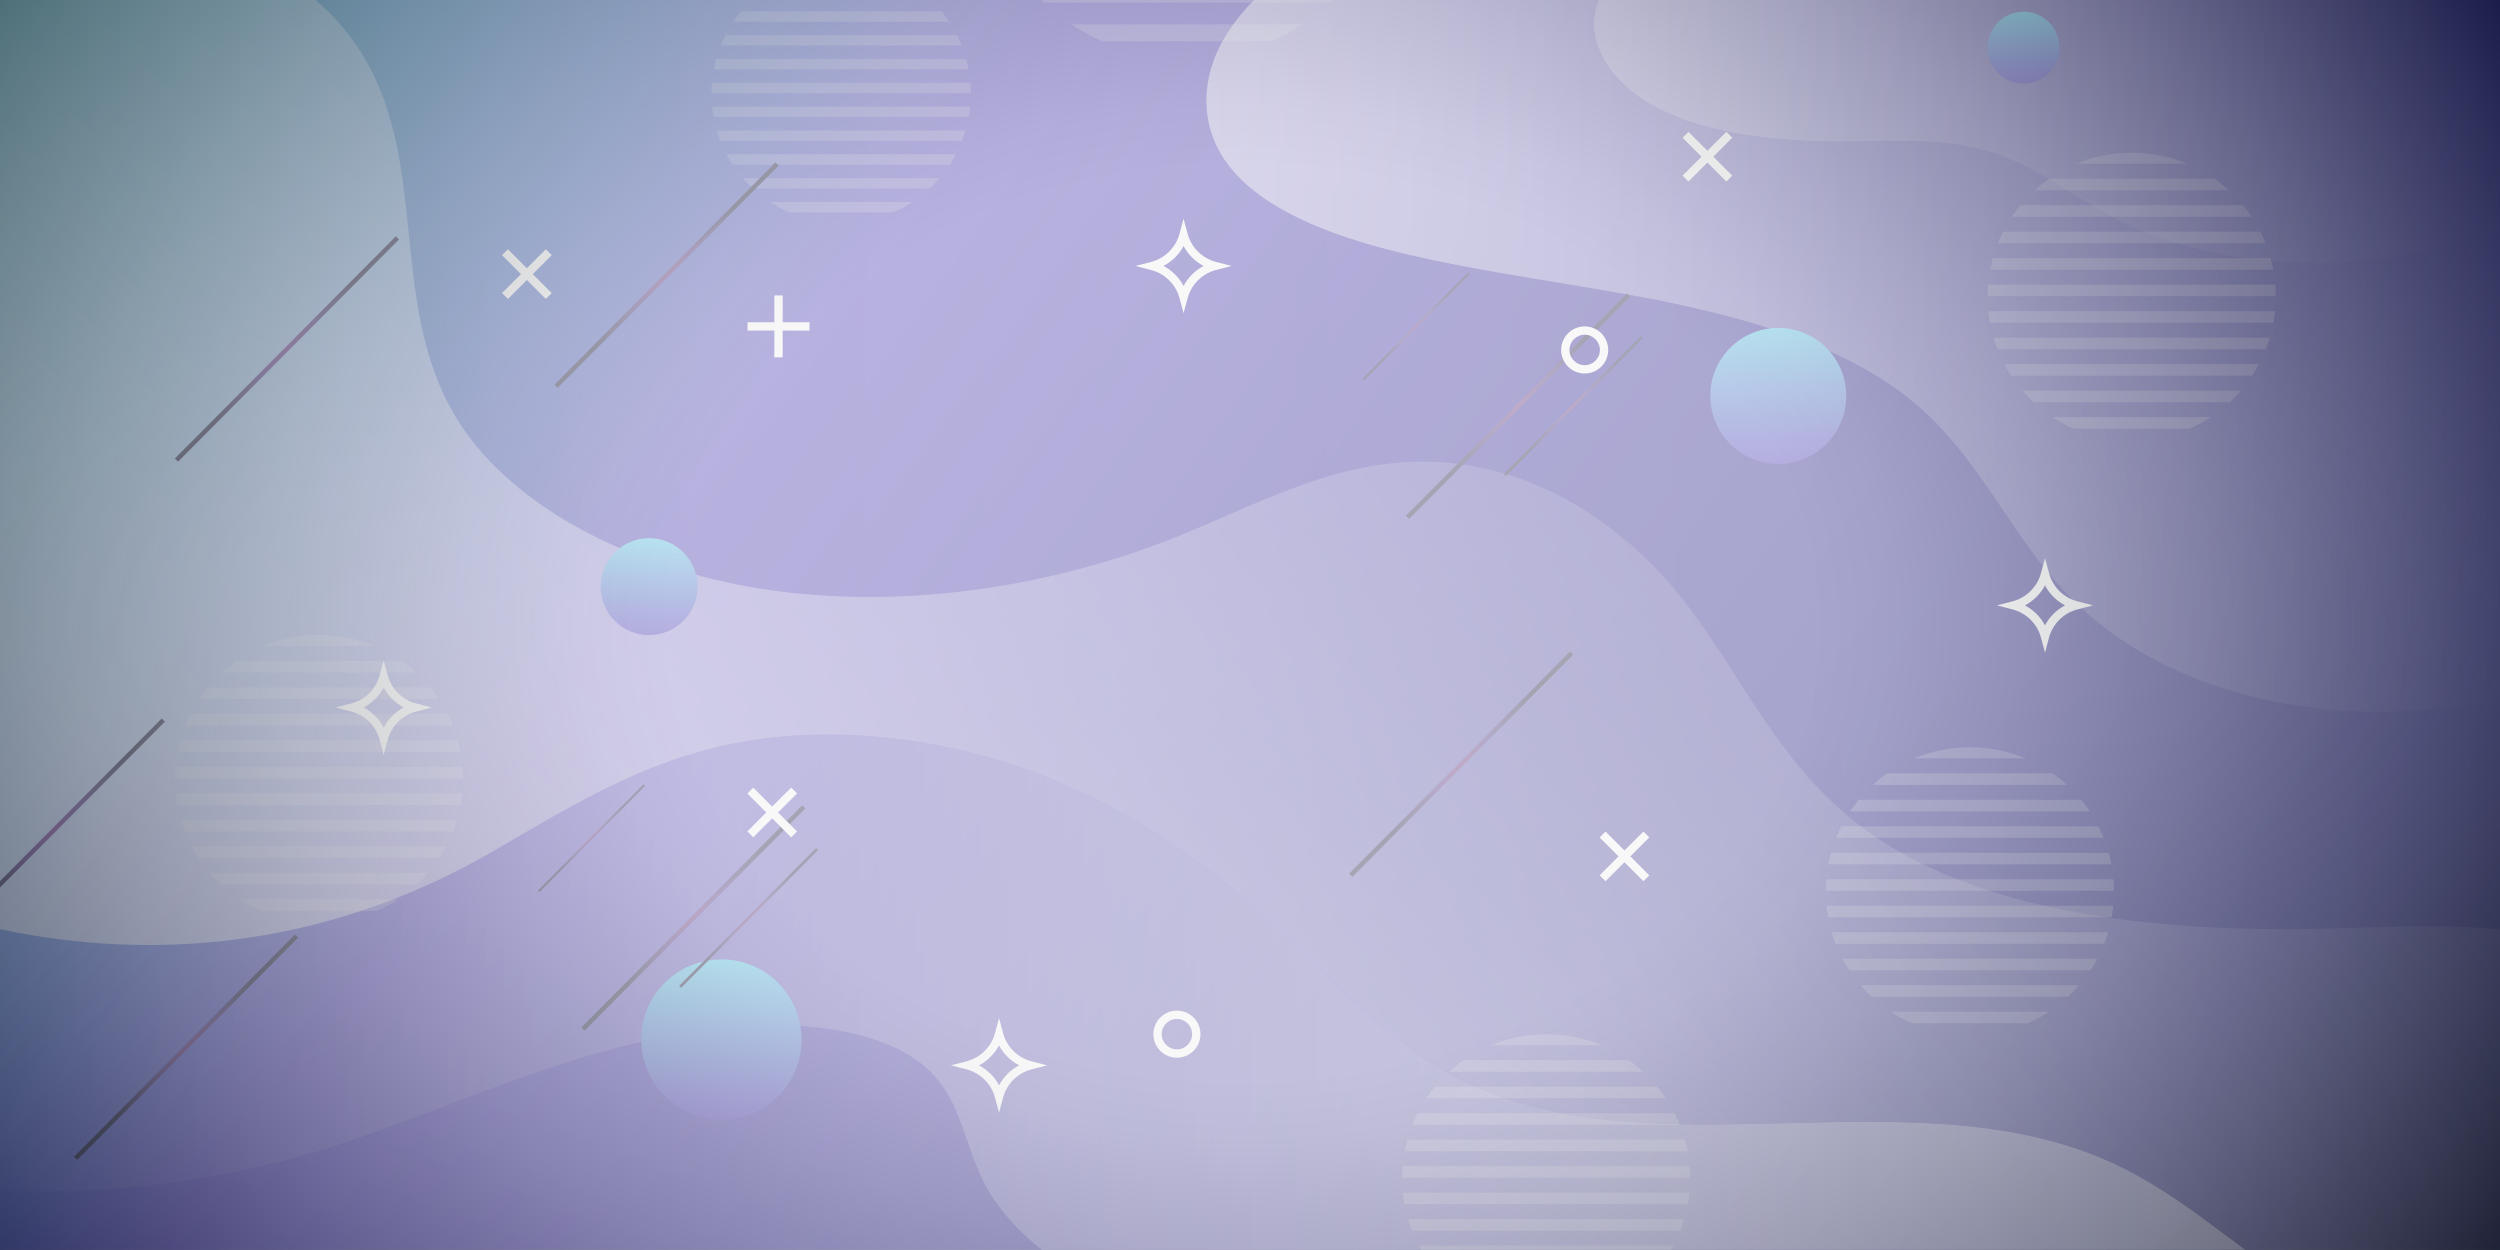 <?xml version="1.0" encoding="utf-8"?>
<!-- Generator: Adobe Illustrator 24.3.0, SVG Export Plug-In . SVG Version: 6.00 Build 0)  -->
<svg version="1.1" xmlns="http://www.w3.org/2000/svg" xmlns:xlink="http://www.w3.org/1999/xlink" x="0px" y="0px"
	 viewBox="0 0 1200 600" style="enable-background:new 0 0 1200 600;" xml:space="preserve">
<rect x="0" y="0" width="1200" height="600" fill="#808080" stroke="none"/>
<style type="text/css">
	.st0{clip-path:url(#SVGID_2_);}
	.st1{clip-path:url(#SVGID_4_);}
	.st2{clip-path:url(#SVGID_6_);}
	.st3{fill:url(#SVGID_7_);}
	.st4{opacity:0.55;}
	.st5{opacity:0.15;fill:url(#SVGID_8_);}
	.st6{fill:url(#SVGID_9_);}
	.st7{fill:url(#SVGID_10_);}
	.st8{fill:url(#SVGID_11_);}
	.st9{opacity:0.15;fill:url(#SVGID_12_);}
	.st10{fill:url(#SVGID_13_);}
	.st11{opacity:0.22;}
	.st12{clip-path:url(#SVGID_17_);}
	.st13{fill:#EDEDED;}
	.st14{clip-path:url(#SVGID_19_);}
	.st15{clip-path:url(#SVGID_21_);}
	.st16{clip-path:url(#SVGID_23_);}
	.st17{fill:url(#SVGID_24_);}
	.st18{fill:url(#SVGID_25_);}
	.st19{fill:url(#SVGID_26_);}
	.st20{fill:url(#SVGID_27_);}
	.st21{clip-path:url(#SVGID_29_);}
	.st22{clip-path:url(#SVGID_31_);}
	.st23{fill:url(#SVGID_32_);}
	.st24{fill:url(#SVGID_33_);}
	.st25{fill:url(#SVGID_34_);}
	.st26{fill:url(#SVGID_35_);}
	.st27{fill:url(#SVGID_36_);}
	.st28{fill:url(#SVGID_37_);}
	.st29{fill:url(#SVGID_38_);}
	.st30{fill:url(#SVGID_39_);}
	.st31{fill:url(#SVGID_40_);}
	.st32{fill:url(#SVGID_41_);}
	.st33{fill:url(#SVGID_42_);}
	.st34{fill:#FFFFFF;}
	.st35{opacity:0.63;clip-path:url(#SVGID_2_);fill:url(#XMLID_2_);}
</style>
<g id="BACKGROUND">
	<g>
		<defs>
			<rect id="SVGID_1_" width="1200" height="600"/>
		</defs>
		<clipPath id="SVGID_2_">
			<use xlink:href="#SVGID_1_"  style="overflow:visible;"/>
		</clipPath>
		<g class="st0">
			<g>
				<defs>
					<rect id="SVGID_3_" x="0" width="1200" height="600"/>
				</defs>
				<clipPath id="SVGID_4_">
					<use xlink:href="#SVGID_3_"  style="overflow:visible;"/>
				</clipPath>
				<g class="st1">
					<g>
						<defs>
							<rect id="SVGID_5_" x="-34.1" y="-4.71" width="1243.69" height="604.66"/>
						</defs>
						<clipPath id="SVGID_6_">
							<use xlink:href="#SVGID_5_"  style="overflow:visible;"/>
						</clipPath>
						<g class="st2">
							
								<linearGradient id="SVGID_7_" gradientUnits="userSpaceOnUse" x1="117.739" y1="116.519" x2="1203.778" y2="840.392" gradientTransform="matrix(1.084 0 0 1.016 -142.666 -187.264)">
								<stop  offset="0" style="stop-color:#55EAF7"/>
								<stop  offset="0.052" style="stop-color:#54D5F0"/>
								<stop  offset="0.161" style="stop-color:#509DDE"/>
								<stop  offset="0.316" style="stop-color:#4B45C2"/>
								<stop  offset="0.335" style="stop-color:#4A39BE"/>
								<stop  offset="0.592" style="stop-color:#281F95"/>
								<stop  offset="0.87" style="stop-color:#07056D"/>
								<stop  offset="1" style="stop-color:#000030"/>
							</linearGradient>
							<rect x="-62.53" y="-2.07" class="st3" width="1272.13" height="602.01"/>
							<g class="st4">
								<g>
									
										<linearGradient id="SVGID_8_" gradientUnits="userSpaceOnUse" x1="405.907" y1="500.882" x2="280.868" y2="842.167" gradientTransform="matrix(1 0 0 1 -91.97 -182.429)">
										<stop  offset="0" style="stop-color:#2B292A"/>
										<stop  offset="0.021" style="stop-color:#373536;stop-opacity:0.979"/>
										<stop  offset="0.113" style="stop-color:#656464;stop-opacity:0.887"/>
										<stop  offset="0.21" style="stop-color:#8E8D8E;stop-opacity:0.789"/>
										<stop  offset="0.312" style="stop-color:#B1B1B1;stop-opacity:0.688"/>
										<stop  offset="0.419" style="stop-color:#CECDCD;stop-opacity:0.581"/>
										<stop  offset="0.533" style="stop-color:#E4E3E3;stop-opacity:0.467"/>
										<stop  offset="0.658" style="stop-color:#F3F3F3;stop-opacity:0.342"/>
										<stop  offset="0.8" style="stop-color:#FCFCFC;stop-opacity:0.2"/>
										<stop  offset="1" style="stop-color:#FFFFFF;stop-opacity:0"/>
									</linearGradient>
									<path class="st5" d="M422.19,499.83c-21.78-7.89-47.34-8.95-71.56-6.74c-68.33,6.24-125.88,35.71-187.01,55.88
										C99.26,570.21,26.25,577.84-43.46,566.6c-7.14-1.15-14.32-2.56-21.34-4.29v37.64H500.2
										c-13.23-10.23-23.45-22.45-29.51-35.69C459.11,538.95,460.04,513.54,422.19,499.83z"/>
									
										<linearGradient id="SVGID_9_" gradientUnits="userSpaceOnUse" x1="671.03" y1="352.219" x2="1291.969" y2="352.219" gradientTransform="matrix(1 0 0 1 -91.97 -182.429)">
										<stop  offset="0" style="stop-color:#FFFFFF"/>
										<stop  offset="1" style="stop-color:#FFFFFF;stop-opacity:0"/>
									</linearGradient>
									<path class="st6" d="M588.91,78.27c16.18,22.17,49.78,34.88,82.91,42.94c42.06,10.23,86.28,15.13,128.98,23.91
										c42.7,8.78,85.18,22.12,114.95,45.68c36.25,28.68,49.32,68.83,81.84,99.71c50.04,47.51,131.2,60.36,202.4,44.97V107.4
										c-4.52,2.46-9.39,4.64-14.35,6.45c-52.91,19.37-123.99,15.51-171.14-9.28c-21.99-11.57-39.86-27.45-66.6-33.58
										c-18.45-4.23-38.64-3.17-58.22-2.99c-33.52,0.3-69.24-2.73-95.07-16.51C771.42,39.1,759.39,17.9,767.67-0.78
										c0.19-0.43,0.41-0.86,0.62-1.28H604.1c-6.16,5.81-11.51,12.22-15.84,19.3C576.47,36.52,575.3,59.62,588.91,78.27z"/>
									
										<linearGradient id="SVGID_10_" gradientUnits="userSpaceOnUse" x1="857.024" y1="244.464" x2="1291.969" y2="244.464" gradientTransform="matrix(1 0 0 1 -91.97 -182.429)">
										<stop  offset="0" style="stop-color:#FFFFFF"/>
										<stop  offset="1" style="stop-color:#FFFFFF;stop-opacity:0"/>
									</linearGradient>
									<path class="st7" d="M794.63,51.48C820.46,65.27,856.18,68.3,889.7,68c19.58-0.18,39.76-1.24,58.22,2.99
										c26.74,6.13,44.6,22.01,66.6,33.58c47.15,24.8,118.23,28.65,171.14,9.28c4.95-1.81,9.82-3.99,14.35-6.45V-2.07H768.29
										c-0.21,0.43-0.43,0.85-0.62,1.28C759.39,17.9,771.42,39.1,794.63,51.48z"/>
									
										<linearGradient id="SVGID_11_" gradientUnits="userSpaceOnUse" x1="982.071" y1="163.336" x2="368.979" y2="767.937" gradientTransform="matrix(1 0 0 1 -91.97 -182.429)">
										<stop  offset="0" style="stop-color:#FFFFFF;stop-opacity:0"/>
										<stop  offset="1" style="stop-color:#FFFFFF"/>
									</linearGradient>
									<path class="st8" d="M1123.21,445.59c-81.13,2.48-170.12-5.5-227.11-46.8c-40.46-29.32-57.94-70.51-85.03-106.83
										c-27.09-36.33-73.41-71.61-131.03-70.36c-41.89,0.9-77.39,20.77-113.86,35.51c-58.03,23.44-126.82,35.14-192.44,26.69
										c-65.62-8.44-126.9-38.61-154.02-82.1C181.85,141,212.13,64.17,160.72,8.79c-3.56-3.83-7.5-7.45-11.76-10.85H-64.8v426.2
										c26.01,12.24,55.13,21.09,85.62,25.65c79.29,11.86,151.84-4.54,213.7-39.95c33.82-19.36,66.99-40.74,107.97-50.84
										c48.87-12.04,104.09-6.21,150.29,10.34c46.21,16.55,84.21,42.99,115.97,72.11c25.05,22.97,46.92,48,76.86,67.75
										c90.86,59.93,218.65,5.67,319.57,45.25c28.35,11.12,50.02,28.84,72.62,45.49H1200V446.21
										C1175.17,443.55,1148.47,444.82,1123.21,445.59z"/>
									
										<linearGradient id="SVGID_12_" gradientUnits="userSpaceOnUse" x1="240.932" y1="404.503" x2="1291.969" y2="404.503" gradientTransform="matrix(1 0 0 1 -91.97 -182.429)">
										<stop  offset="0" style="stop-color:#2B292A"/>
										<stop  offset="0.021" style="stop-color:#373536;stop-opacity:0.979"/>
										<stop  offset="0.113" style="stop-color:#656464;stop-opacity:0.887"/>
										<stop  offset="0.21" style="stop-color:#8E8D8E;stop-opacity:0.789"/>
										<stop  offset="0.312" style="stop-color:#B1B1B1;stop-opacity:0.688"/>
										<stop  offset="0.419" style="stop-color:#CECDCD;stop-opacity:0.581"/>
										<stop  offset="0.533" style="stop-color:#E4E3E3;stop-opacity:0.467"/>
										<stop  offset="0.658" style="stop-color:#F3F3F3;stop-opacity:0.342"/>
										<stop  offset="0.8" style="stop-color:#FCFCFC;stop-opacity:0.2"/>
										<stop  offset="1" style="stop-color:#FFFFFF;stop-opacity:0"/>
									</linearGradient>
									<path class="st9" d="M997.6,290.51c-32.52-30.88-45.58-71.03-81.84-99.71c-29.77-23.55-72.25-36.9-114.95-45.68
										c-42.7-8.78-86.92-13.67-128.98-23.91c-33.14-8.06-66.74-20.78-82.91-42.94c-13.62-18.66-12.44-41.76-0.65-61.04
										c4.33-7.08,9.67-13.49,15.84-19.3H148.96c4.26,3.4,8.2,7.02,11.76,10.85c51.41,55.38,21.13,132.21,58.98,192.9
										c27.12,43.49,88.4,73.66,154.02,82.1c65.62,8.44,134.41-3.25,192.44-26.69c36.47-14.73,71.97-34.61,113.86-35.51
										c57.62-1.24,103.94,34.03,131.03,70.36c27.09,36.33,44.57,77.52,85.03,106.83c56.99,41.3,145.98,49.28,227.11,46.8
										c25.27-0.77,51.97-2.04,76.79,0.62V335.48C1128.8,350.87,1047.64,338.02,997.6,290.51z"/>
									
										<linearGradient id="SVGID_13_" gradientUnits="userSpaceOnUse" x1="27.171" y1="658.712" x2="1169.782" y2="658.712" gradientTransform="matrix(1 0 0 1 -91.97 -182.429)">
										<stop  offset="0" style="stop-color:#FFFFFF;stop-opacity:0"/>
										<stop  offset="1" style="stop-color:#FFFFFF"/>
									</linearGradient>
									<path class="st10" d="M1005.19,554.46c-100.92-39.58-228.71,14.68-319.57-45.25c-29.94-19.75-51.82-44.79-76.86-67.75
										c-31.76-29.12-69.77-55.57-115.97-72.11C446.58,352.79,391.36,346.97,342.5,359c-40.98,10.1-74.15,31.47-107.97,50.84
										c-61.86,35.41-134.4,51.81-213.7,39.95c-30.49-4.56-59.62-13.42-85.62-25.65v138.18c7.01,1.73,14.2,3.14,21.34,4.29
										c69.71,11.23,142.73,3.6,207.08-17.63c61.13-20.17,118.68-49.64,187.01-55.88c24.23-2.21,49.78-1.15,71.56,6.74
										c37.85,13.71,36.92,39.11,48.5,64.43c6.06,13.24,16.28,25.46,29.51,35.69h577.62
										C1055.21,583.29,1033.54,565.58,1005.19,554.46z"/>
								</g>
							</g>
							<g>
								<defs>
									<rect id="SVGID_14_" x="-64.8" y="-2.07" width="1278.64" height="600.1"/>
								</defs>
								<clipPath id="SVGID_15_">
									<use xlink:href="#SVGID_14_"  style="overflow:visible;"/>
								</clipPath>
							</g>
							<g>
								<g>
									<g>
										<g class="st11">
											<defs>
												<circle id="SVGID_16_" class="st11" cx="945.56" cy="427.85" r="69.15"/>
											</defs>
											<clipPath id="SVGID_17_">
												<use xlink:href="#SVGID_16_"  style="overflow:visible;"/>
											</clipPath>
											<g class="st12">
												<rect x="866.95" y="371.18" class="st13" width="157.22" height="5.54"/>
												<g>
													<rect x="866.95" y="345.74" class="st13" width="157.22" height="5.54"/>
													<rect x="866.95" y="358.46" class="st13" width="157.22" height="5.54"/>
													<rect x="866.95" y="383.89" class="st13" width="157.22" height="5.54"/>
													<rect x="866.95" y="396.61" class="st13" width="157.22" height="5.54"/>
													<rect x="866.95" y="409.33" class="st13" width="157.22" height="5.54"/>
													<rect x="866.95" y="422.04" class="st13" width="157.22" height="5.54"/>
													<rect x="866.95" y="434.76" class="st13" width="157.22" height="5.54"/>
													<rect x="866.95" y="447.48" class="st13" width="157.22" height="5.54"/>
													<rect x="866.95" y="460.19" class="st13" width="157.22" height="5.54"/>
													<rect x="866.95" y="472.91" class="st13" width="157.22" height="5.54"/>
													<rect x="866.95" y="485.62" class="st13" width="157.22" height="5.54"/>
													<rect x="866.95" y="498.34" class="st13" width="157.22" height="5.54"/>
												</g>
											</g>
										</g>
										<g class="st11">
											<defs>
												<circle id="SVGID_18_" class="st11" cx="1023.21" cy="142.45" r="69.15"/>
											</defs>
											<clipPath id="SVGID_19_">
												<use xlink:href="#SVGID_18_"  style="overflow:visible;"/>
											</clipPath>
											<g class="st14">
												<rect x="944.6" y="85.78" class="st13" width="157.22" height="5.54"/>
												<g>
													<rect x="944.6" y="60.35" class="st13" width="157.22" height="5.54"/>
													<rect x="944.6" y="73.06" class="st13" width="157.22" height="5.54"/>
													<rect x="944.6" y="98.5" class="st13" width="157.22" height="5.54"/>
													<rect x="944.6" y="111.21" class="st13" width="157.22" height="5.54"/>
													<rect x="944.6" y="123.93" class="st13" width="157.22" height="5.54"/>
													<rect x="944.6" y="136.64" class="st13" width="157.22" height="5.54"/>
													<rect x="944.6" y="149.36" class="st13" width="157.22" height="5.54"/>
													<rect x="944.6" y="162.08" class="st13" width="157.22" height="5.54"/>
													<rect x="944.6" y="174.79" class="st13" width="157.22" height="5.54"/>
													<rect x="944.6" y="187.51" class="st13" width="157.22" height="5.54"/>
													<rect x="944.6" y="200.23" class="st13" width="157.22" height="5.54"/>
													<rect x="944.6" y="212.94" class="st13" width="157.22" height="5.54"/>
												</g>
											</g>
										</g>
										<g class="st11">
											<defs>
												<circle id="SVGID_20_" class="st11" cx="742.14" cy="565.56" r="69.15"/>
											</defs>
											<clipPath id="SVGID_21_">
												<use xlink:href="#SVGID_20_"  style="overflow:visible;"/>
											</clipPath>
											<g class="st15">
												<rect x="663.53" y="508.89" class="st13" width="157.22" height="5.54"/>
												<g>
													<rect x="663.53" y="483.46" class="st13" width="157.22" height="5.54"/>
													<rect x="663.53" y="496.17" class="st13" width="157.22" height="5.54"/>
													<rect x="663.53" y="521.6" class="st13" width="157.22" height="5.54"/>
													<rect x="663.53" y="534.32" class="st13" width="157.22" height="5.54"/>
													<rect x="663.53" y="547.04" class="st13" width="157.22" height="5.54"/>
													<rect x="663.53" y="559.75" class="st13" width="157.22" height="5.54"/>
													<rect x="663.53" y="572.47" class="st13" width="157.22" height="5.54"/>
													<rect x="663.53" y="585.19" class="st13" width="157.22" height="5.54"/>
													<rect x="663.53" y="597.9" class="st13" width="157.22" height="5.54"/>
													<rect x="663.53" y="610.62" class="st13" width="157.22" height="5.54"/>
													<rect x="663.53" y="623.34" class="st13" width="157.22" height="5.54"/>
													<rect x="663.53" y="636.05" class="st13" width="157.22" height="5.54"/>
												</g>
											</g>
										</g>
										<g class="st11">
											<defs>
												<circle id="SVGID_22_" class="st11" cx="153.11" cy="373.9" r="69.15"/>
											</defs>
											<clipPath id="SVGID_23_">
												<use xlink:href="#SVGID_22_"  style="overflow:visible;"/>
											</clipPath>
											<g class="st16">
												<rect x="74.5" y="317.23" class="st13" width="157.22" height="5.54"/>
												<g>
													<rect x="74.5" y="291.8" class="st13" width="157.22" height="5.54"/>
													<rect x="74.5" y="304.51" class="st13" width="157.22" height="5.54"/>
													<rect x="74.5" y="329.95" class="st13" width="157.22" height="5.54"/>
													<rect x="74.5" y="342.66" class="st13" width="157.22" height="5.54"/>
													<rect x="74.5" y="355.38" class="st13" width="157.22" height="5.54"/>
													<rect x="74.5" y="368.1" class="st13" width="157.22" height="5.54"/>
													<rect x="74.5" y="380.81" class="st13" width="157.22" height="5.54"/>
													<rect x="74.5" y="393.53" class="st13" width="157.22" height="5.54"/>
													<rect x="74.5" y="406.24" class="st13" width="157.22" height="5.54"/>
													<rect x="74.5" y="418.96" class="st13" width="157.22" height="5.54"/>
													<rect x="74.5" y="431.68" class="st13" width="157.22" height="5.54"/>
													<rect x="74.5" y="444.39" class="st13" width="157.22" height="5.54"/>
												</g>
											</g>
										</g>
										
											<linearGradient id="SVGID_24_" gradientUnits="userSpaceOnUse" x1="1062.87" y1="181.026" x2="1063.523" y2="222.114" gradientTransform="matrix(1 0 0 1 -91.97 -182.429)">
											<stop  offset="0" style="stop-color:#55EAF7"/>
											<stop  offset="0.208" style="stop-color:#52C0E9"/>
											<stop  offset="0.589" style="stop-color:#4E78D2"/>
											<stop  offset="0.863" style="stop-color:#4B4AC4"/>
											<stop  offset="1" style="stop-color:#4A39BE"/>
										</linearGradient>
										<circle class="st17" cx="971.29" cy="22.88" r="17.23"/>
										
											<linearGradient id="SVGID_25_" gradientUnits="userSpaceOnUse" x1="437.382" y1="627.199" x2="438.838" y2="718.912" gradientTransform="matrix(1 0 0 1 -91.97 -182.429)">
											<stop  offset="0" style="stop-color:#55EAF7"/>
											<stop  offset="0.208" style="stop-color:#52C0E9"/>
											<stop  offset="0.589" style="stop-color:#4E78D2"/>
											<stop  offset="0.863" style="stop-color:#4B4AC4"/>
											<stop  offset="1" style="stop-color:#4A39BE"/>
										</linearGradient>
										<circle class="st18" cx="346.27" cy="498.97" r="38.46"/>
										<g>
											
												<linearGradient id="SVGID_26_" gradientUnits="userSpaceOnUse" x1="403.019" y1="431.246" x2="403.9" y2="486.707" gradientTransform="matrix(1 0 0 1 -91.97 -182.429)">
												<stop  offset="0" style="stop-color:#55EAF7"/>
												<stop  offset="0.208" style="stop-color:#52C0E9"/>
												<stop  offset="0.589" style="stop-color:#4E78D2"/>
												<stop  offset="0.863" style="stop-color:#4B4AC4"/>
												<stop  offset="1" style="stop-color:#4A39BE"/>
											</linearGradient>
											<circle class="st19" cx="311.57" cy="281.59" r="23.26"/>
											
												<linearGradient id="SVGID_27_" gradientUnits="userSpaceOnUse" x1="944.798" y1="326.462" x2="946.034" y2="404.307" gradientTransform="matrix(1 0 0 1 -91.97 -182.429)">
												<stop  offset="0" style="stop-color:#55EAF7"/>
												<stop  offset="0.208" style="stop-color:#52C0E9"/>
												<stop  offset="0.589" style="stop-color:#4E78D2"/>
												<stop  offset="0.863" style="stop-color:#4B4AC4"/>
												<stop  offset="1" style="stop-color:#4A39BE"/>
											</linearGradient>
											<circle class="st20" cx="853.56" cy="190.04" r="32.64"/>
											<g class="st11">
												<defs>
													
														<ellipse id="SVGID_28_" transform="matrix(0.11 -0.994 0.994 0.11 579.223 501.71)" class="st11" cx="569.85" cy="-72.68" rx="101.01" ry="101.01"/>
												</defs>
												<clipPath id="SVGID_29_">
													<use xlink:href="#SVGID_28_"  style="overflow:visible;"/>
												</clipPath>
												<g class="st21">
													<rect x="455.03" y="-155.45" class="st13" width="229.64" height="8.1"/>
													<g>
														<rect x="455.03" y="-192.6" class="st13" width="229.64" height="8.1"/>
														<rect x="455.03" y="-174.03" class="st13" width="229.64" height="8.1"/>
														<rect x="455.03" y="-136.88" class="st13" width="229.64" height="8.1"/>
														<rect x="455.03" y="-118.31" class="st13" width="229.64" height="8.1"/>
														<rect x="455.03" y="-99.73" class="st13" width="229.64" height="8.1"/>
														<rect x="455.03" y="-81.16" class="st13" width="229.64" height="8.1"/>
														<rect x="455.03" y="-62.58" class="st13" width="229.64" height="8.1"/>
														<rect x="455.03" y="-44.01" class="st13" width="229.64" height="8.1"/>
														<rect x="455.03" y="-25.43" class="st13" width="229.64" height="8.1"/>
														<rect x="455.03" y="-6.86" class="st13" width="229.64" height="8.1"/>
														<rect x="455.03" y="11.71" class="st13" width="229.64" height="8.1"/>
														<rect x="455.03" y="30.29" class="st13" width="229.64" height="8.1"/>
													</g>
												</g>
											</g>
											<g class="st11">
												<defs>
													<circle id="SVGID_30_" class="st11" cx="403.76" cy="44.96" r="62.24"/>
												</defs>
												<clipPath id="SVGID_31_">
													<use xlink:href="#SVGID_30_"  style="overflow:visible;"/>
												</clipPath>
												<g class="st22">
													<rect x="333.01" y="-6.04" class="st13" width="141.5" height="4.99"/>
													<g>
														<rect x="333.01" y="-28.93" class="st13" width="141.5" height="4.99"/>
														<rect x="333.01" y="-17.49" class="st13" width="141.5" height="4.99"/>
														<rect x="333.01" y="5.4" class="st13" width="141.5" height="4.99"/>
														<rect x="333.01" y="16.85" class="st13" width="141.5" height="4.99"/>
														<rect x="333.01" y="28.29" class="st13" width="141.5" height="4.99"/>
														<rect x="333.01" y="39.74" class="st13" width="141.5" height="4.99"/>
														<rect x="333.01" y="51.18" class="st13" width="141.5" height="4.99"/>
														<rect x="333.01" y="62.63" class="st13" width="141.5" height="4.99"/>
														<rect x="333.01" y="74.07" class="st13" width="141.5" height="4.99"/>
														<rect x="333.01" y="85.52" class="st13" width="141.5" height="4.99"/>
														<rect x="333.01" y="96.96" class="st13" width="141.5" height="4.99"/>
														<rect x="333.01" y="108.41" class="st13" width="141.5" height="4.99"/>
													</g>
												</g>
											</g>
										</g>
									</g>
								</g>
							</g>
							<g>
								
									<radialGradient id="SVGID_32_" cx="771.686" cy="339.15" r="25.82" gradientTransform="matrix(1 0 0 1 -91.97 -182.429)" gradientUnits="userSpaceOnUse">
									<stop  offset="0" style="stop-color:#642D81"/>
									<stop  offset="0.264" style="stop-color:#4F2E7F"/>
									<stop  offset="0.335" style="stop-color:#482E7E"/>
									<stop  offset="0.508" style="stop-color:#392869"/>
									<stop  offset="0.87" style="stop-color:#1B1B41"/>
									<stop  offset="1" style="stop-color:#1B1B41"/>
								</radialGradient>
								<polygon class="st23" points="654.7,182.61 653.97,181.89 704.73,130.83 705.46,131.56 								"/>
							</g>
							<g>
								
									<radialGradient id="SVGID_33_" cx="847.142" cy="377.375" r="33.456" gradientTransform="matrix(1 0 0 1 -91.97 -182.429)" gradientUnits="userSpaceOnUse">
									<stop  offset="0" style="stop-color:#642D81"/>
									<stop  offset="0.264" style="stop-color:#4F2E7F"/>
									<stop  offset="0.335" style="stop-color:#482E7E"/>
									<stop  offset="0.508" style="stop-color:#392869"/>
									<stop  offset="0.87" style="stop-color:#1B1B41"/>
									<stop  offset="1" style="stop-color:#1B1B41"/>
								</radialGradient>
								<polygon class="st24" points="722.76,228.5 721.81,227.55 787.59,161.4 788.53,162.34 								"/>
							</g>
							<g>
								
									<radialGradient id="SVGID_34_" cx="820.632" cy="377.376" r="53.94" gradientTransform="matrix(1 0 0 1 -91.97 -182.429)" gradientUnits="userSpaceOnUse">
									<stop  offset="0" style="stop-color:#642D81"/>
									<stop  offset="0.264" style="stop-color:#4F2E7F"/>
									<stop  offset="0.335" style="stop-color:#482E7E"/>
									<stop  offset="0.508" style="stop-color:#392869"/>
									<stop  offset="0.87" style="stop-color:#1B1B41"/>
									<stop  offset="1" style="stop-color:#1B1B41"/>
								</radialGradient>
								<polygon class="st25" points="676.4,249.04 674.87,247.52 780.92,140.86 782.45,142.38 								"/>
							</g>
							<g>
								
									<radialGradient id="SVGID_35_" cx="375.859" cy="584.808" r="25.82" gradientTransform="matrix(1 0 0 1 -91.97 -182.429)" gradientUnits="userSpaceOnUse">
									<stop  offset="0" style="stop-color:#642D81"/>
									<stop  offset="0.264" style="stop-color:#4F2E7F"/>
									<stop  offset="0.335" style="stop-color:#482E7E"/>
									<stop  offset="0.508" style="stop-color:#392869"/>
									<stop  offset="0.87" style="stop-color:#1B1B41"/>
									<stop  offset="1" style="stop-color:#1B1B41"/>
								</radialGradient>
								<polygon class="st26" points="258.87,428.27 258.14,427.54 308.9,376.49 309.64,377.21 								"/>
							</g>
							<g>
								
									<radialGradient id="SVGID_36_" cx="451.315" cy="623.033" r="33.456" gradientTransform="matrix(1 0 0 1 -91.97 -182.429)" gradientUnits="userSpaceOnUse">
									<stop  offset="0" style="stop-color:#642D81"/>
									<stop  offset="0.264" style="stop-color:#4F2E7F"/>
									<stop  offset="0.335" style="stop-color:#482E7E"/>
									<stop  offset="0.508" style="stop-color:#392869"/>
									<stop  offset="0.87" style="stop-color:#1B1B41"/>
									<stop  offset="1" style="stop-color:#1B1B41"/>
								</radialGradient>
								<polygon class="st27" points="326.93,474.15 325.98,473.21 391.76,407.05 392.71,408 								"/>
							</g>
							<g>
								
									<radialGradient id="SVGID_37_" cx="424.805" cy="623.033" r="53.94" gradientTransform="matrix(1 0 0 1 -91.97 -182.429)" gradientUnits="userSpaceOnUse">
									<stop  offset="0" style="stop-color:#642D81"/>
									<stop  offset="0.264" style="stop-color:#4F2E7F"/>
									<stop  offset="0.335" style="stop-color:#482E7E"/>
									<stop  offset="0.508" style="stop-color:#392869"/>
									<stop  offset="0.87" style="stop-color:#1B1B41"/>
									<stop  offset="1" style="stop-color:#1B1B41"/>
								</radialGradient>
								<polygon class="st28" points="280.58,494.69 279.05,493.17 385.09,386.51 386.62,388.03 								"/>
							</g>
							<g>
								
									<radialGradient id="SVGID_38_" cx="181.268" cy="685.102" r="53.94" gradientTransform="matrix(1 0 0 1 -91.97 -182.429)" gradientUnits="userSpaceOnUse">
									<stop  offset="0" style="stop-color:#642D81"/>
									<stop  offset="0.264" style="stop-color:#4F2E7F"/>
									<stop  offset="0.335" style="stop-color:#482E7E"/>
									<stop  offset="0.508" style="stop-color:#392869"/>
									<stop  offset="0.87" style="stop-color:#1B1B41"/>
									<stop  offset="1" style="stop-color:#1B1B41"/>
								</radialGradient>
								<polygon class="st29" points="37.04,556.76 35.51,555.24 141.56,448.58 143.09,450.1 								"/>
							</g>
							<g>
								
									<radialGradient id="SVGID_39_" cx="117.335" cy="581.385" r="53.94" gradientTransform="matrix(1 0 0 1 -91.97 -182.429)" gradientUnits="userSpaceOnUse">
									<stop  offset="0" style="stop-color:#642D81"/>
									<stop  offset="0.264" style="stop-color:#4F2E7F"/>
									<stop  offset="0.335" style="stop-color:#482E7E"/>
									<stop  offset="0.508" style="stop-color:#392869"/>
									<stop  offset="0.87" style="stop-color:#1B1B41"/>
									<stop  offset="1" style="stop-color:#1B1B41"/>
								</radialGradient>
								<polygon class="st30" points="-26.89,453.05 -28.42,451.53 77.62,344.87 79.15,346.39 								"/>
							</g>
							<g>
								
									<radialGradient id="SVGID_40_" cx="229.697" cy="349.939" r="53.94" gradientTransform="matrix(1 0 0 1 -91.97 -182.429)" gradientUnits="userSpaceOnUse">
									<stop  offset="0" style="stop-color:#642D81"/>
									<stop  offset="0.264" style="stop-color:#4F2E7F"/>
									<stop  offset="0.335" style="stop-color:#482E7E"/>
									<stop  offset="0.508" style="stop-color:#392869"/>
									<stop  offset="0.87" style="stop-color:#1B1B41"/>
									<stop  offset="1" style="stop-color:#1B1B41"/>
								</radialGradient>
								<polygon class="st31" points="85.47,221.6 83.94,220.08 189.99,113.42 191.52,114.94 								"/>
							</g>
							<g>
								
									<radialGradient id="SVGID_41_" cx="411.907" cy="314.49" r="53.94" gradientTransform="matrix(1 0 0 1 -91.97 -182.429)" gradientUnits="userSpaceOnUse">
									<stop  offset="0" style="stop-color:#642D81"/>
									<stop  offset="0.264" style="stop-color:#4F2E7F"/>
									<stop  offset="0.335" style="stop-color:#482E7E"/>
									<stop  offset="0.508" style="stop-color:#392869"/>
									<stop  offset="0.87" style="stop-color:#1B1B41"/>
									<stop  offset="1" style="stop-color:#1B1B41"/>
								</radialGradient>
								<polygon class="st32" points="267.68,186.15 266.15,184.63 372.2,77.97 373.73,79.49 								"/>
							</g>
							<g>
								
									<radialGradient id="SVGID_42_" cx="793.353" cy="549.227" r="53.94" gradientTransform="matrix(1 0 0 1 -91.97 -182.429)" gradientUnits="userSpaceOnUse">
									<stop  offset="0" style="stop-color:#642D81"/>
									<stop  offset="0.264" style="stop-color:#4F2E7F"/>
									<stop  offset="0.335" style="stop-color:#482E7E"/>
									<stop  offset="0.508" style="stop-color:#392869"/>
									<stop  offset="0.87" style="stop-color:#1B1B41"/>
									<stop  offset="1" style="stop-color:#1B1B41"/>
								</radialGradient>
								<polygon class="st33" points="649.12,420.89 647.59,419.37 753.64,312.71 755.17,314.23 								"/>
							</g>
						</g>
					</g>
				</g>
			</g>
			<g>
				<g>
					<g>
						<g>
							<path class="st34" d="M495.15,513.3c-6.66,1.72-11.9,6.92-13.68,13.56l-1.93,7.19l-1.93-7.19
								c-1.78-6.65-7.02-11.84-13.68-13.56l-7.48-1.93l7.48-1.93c6.66-1.72,11.9-6.92,13.68-13.56l1.93-7.19l1.93,7.19
								c1.78,6.65,7.02,11.84,13.68,13.56l7.48,1.93L495.15,513.3z M469.92,511.37c4.09,2.16,7.45,5.5,9.62,9.58
								c2.18-4.08,5.54-7.42,9.62-9.58c-4.09-2.16-7.45-5.5-9.62-9.58C477.36,505.87,474,509.21,469.92,511.37z"/>
						</g>
					</g>
					<g>
						<g>
							<path class="st34" d="M583.72,129.59c-6.66,1.72-11.9,6.92-13.68,13.56l-1.93,7.19l-1.93-7.19
								c-1.78-6.65-7.02-11.84-13.68-13.56l-7.48-1.93l7.48-1.93c6.66-1.72,11.9-6.92,13.68-13.56l1.93-7.19l1.93,7.19
								c1.78,6.65,7.02,11.84,13.68,13.56l7.48,1.93L583.72,129.59z M558.49,127.66c4.09,2.16,7.45,5.5,9.62,9.58
								c2.18-4.08,5.53-7.42,9.62-9.58c-4.09-2.16-7.45-5.5-9.62-9.58C565.93,122.16,562.57,125.5,558.49,127.66z"/>
						</g>
					</g>
					<g>
						<g>
							<path class="st34" d="M199.78,341.53c-6.66,1.72-11.9,6.92-13.68,13.56l-1.93,7.19l-1.93-7.19
								c-1.78-6.65-7.02-11.84-13.68-13.56l-7.48-1.93l7.48-1.93c6.66-1.72,11.9-6.92,13.68-13.56l1.93-7.19l1.93,7.19
								c1.78,6.65,7.02,11.84,13.68,13.56l7.48,1.93L199.78,341.53z M174.55,339.6c4.09,2.16,7.45,5.5,9.62,9.58
								c2.18-4.08,5.53-7.42,9.62-9.58c-4.09-2.16-7.45-5.5-9.62-9.58C181.99,334.1,178.64,337.44,174.55,339.6z"/>
						</g>
					</g>
					<g>
						<g>
							<path class="st34" d="M997.21,292.51c-6.66,1.72-11.9,6.92-13.68,13.56l-1.93,7.19l-1.93-7.19
								c-1.78-6.65-7.02-11.84-13.68-13.56l-7.48-1.93l7.48-1.93c6.66-1.72,11.9-6.92,13.68-13.56l1.93-7.19l1.93,7.19
								c1.78,6.65,7.02,11.84,13.68,13.56l7.48,1.93L997.21,292.51z M971.97,290.58c4.09,2.16,7.45,5.5,9.62,9.58
								c2.18-4.08,5.54-7.42,9.62-9.58c-4.09-2.16-7.45-5.5-9.62-9.58C979.42,285.08,976.06,288.42,971.97,290.58z"/>
						</g>
					</g>
					<g>
						<path class="st34" d="M564.92,507.7c-6.23,0-11.3-5.07-11.3-11.3c0-6.23,5.07-11.3,11.3-11.3c6.23,0,11.3,5.07,11.3,11.3
							C576.22,502.63,571.15,507.7,564.92,507.7z M564.92,503.71c4.03,0,7.31-3.28,7.31-7.31c0-4.03-3.28-7.31-7.31-7.31
							c-4.03,0-7.31,3.28-7.31,7.31C557.61,500.43,560.89,503.71,564.92,503.71z"/>
					</g>
					<g>
						<path class="st34" d="M760.65,179.28c-6.23,0-11.3-5.07-11.3-11.3c0-6.23,5.07-11.3,11.3-11.3c6.23,0,11.3,5.07,11.3,11.3
							C771.95,174.21,766.88,179.28,760.65,179.28z M760.65,175.29c4.03,0,7.31-3.28,7.31-7.31s-3.28-7.31-7.31-7.31
							c-4.03,0-7.31,3.28-7.31,7.31S756.62,175.29,760.65,175.29z"/>
					</g>
					<g>
						<g>
							<rect x="358.81" y="154.69" class="st34" width="29.74" height="3.99"/>
						</g>
						<g>
							<rect x="371.69" y="141.81" class="st34" width="3.99" height="29.74"/>
						</g>
					</g>
					<g>
						<g>
							
								<rect x="368.74" y="375.12" transform="matrix(0.707 -0.707 0.707 0.707 -167.18 376.378)" class="st34" width="3.99" height="29.74"/>
						</g>
						<g>
							
								<rect x="355.87" y="388" transform="matrix(0.707 -0.707 0.707 0.707 -167.179 376.349)" class="st34" width="29.74" height="3.99"/>
						</g>
					</g>
					<g>
						<g>
							
								<rect x="817.68" y="60.28" transform="matrix(0.707 -0.707 0.707 0.707 186.941 601.609)" class="st34" width="3.99" height="29.74"/>
						</g>
						<g>
							
								<rect x="804.8" y="73.15" transform="matrix(0.707 -0.707 0.707 0.707 186.921 601.585)" class="st34" width="29.74" height="3.99"/>
						</g>
					</g>
					<g>
						<g>
							
								<rect x="777.87" y="396.16" transform="matrix(0.707 -0.707 0.707 0.707 -62.222 671.836)" class="st34" width="3.99" height="29.74"/>
						</g>
						<g>
							
								<rect x="765" y="409.03" transform="matrix(0.707 -0.707 0.707 0.707 -62.222 671.836)" class="st34" width="29.74" height="3.99"/>
						</g>
					</g>
					<g>
						<g>
							
								<rect x="250.95" y="116.69" transform="matrix(0.707 -0.707 0.707 0.707 -18.944 217.394)" class="st34" width="3.99" height="29.74"/>
						</g>
						<g>
							
								<rect x="238.08" y="129.57" transform="matrix(0.707 -0.707 0.707 0.707 -18.945 217.391)" class="st34" width="29.74" height="3.99"/>
						</g>
					</g>
				</g>
			</g>
		</g>
		
			<radialGradient id="XMLID_2_" cx="602.153" cy="326.738" r="784.236" gradientTransform="matrix(0.943 0 0 0.752 28.329 53.228)" gradientUnits="userSpaceOnUse">
			<stop  offset="0.366" style="stop-color:#F5F5F5"/>
			<stop  offset="0.423" style="stop-color:#EDEDED"/>
			<stop  offset="0.514" style="stop-color:#D5D6D7"/>
			<stop  offset="0.628" style="stop-color:#B0B2B4"/>
			<stop  offset="0.76" style="stop-color:#7C7F83"/>
			<stop  offset="0.904" style="stop-color:#3A3F45"/>
			<stop  offset="1" style="stop-color:#0A1118"/>
		</radialGradient>
		<rect id="XMLID_7202_" x="-7.68" y="-2.07" class="st35" width="1207.68" height="602.07"/>
	</g>
</g>
<g id="OBJECTS">
</g>
</svg>
